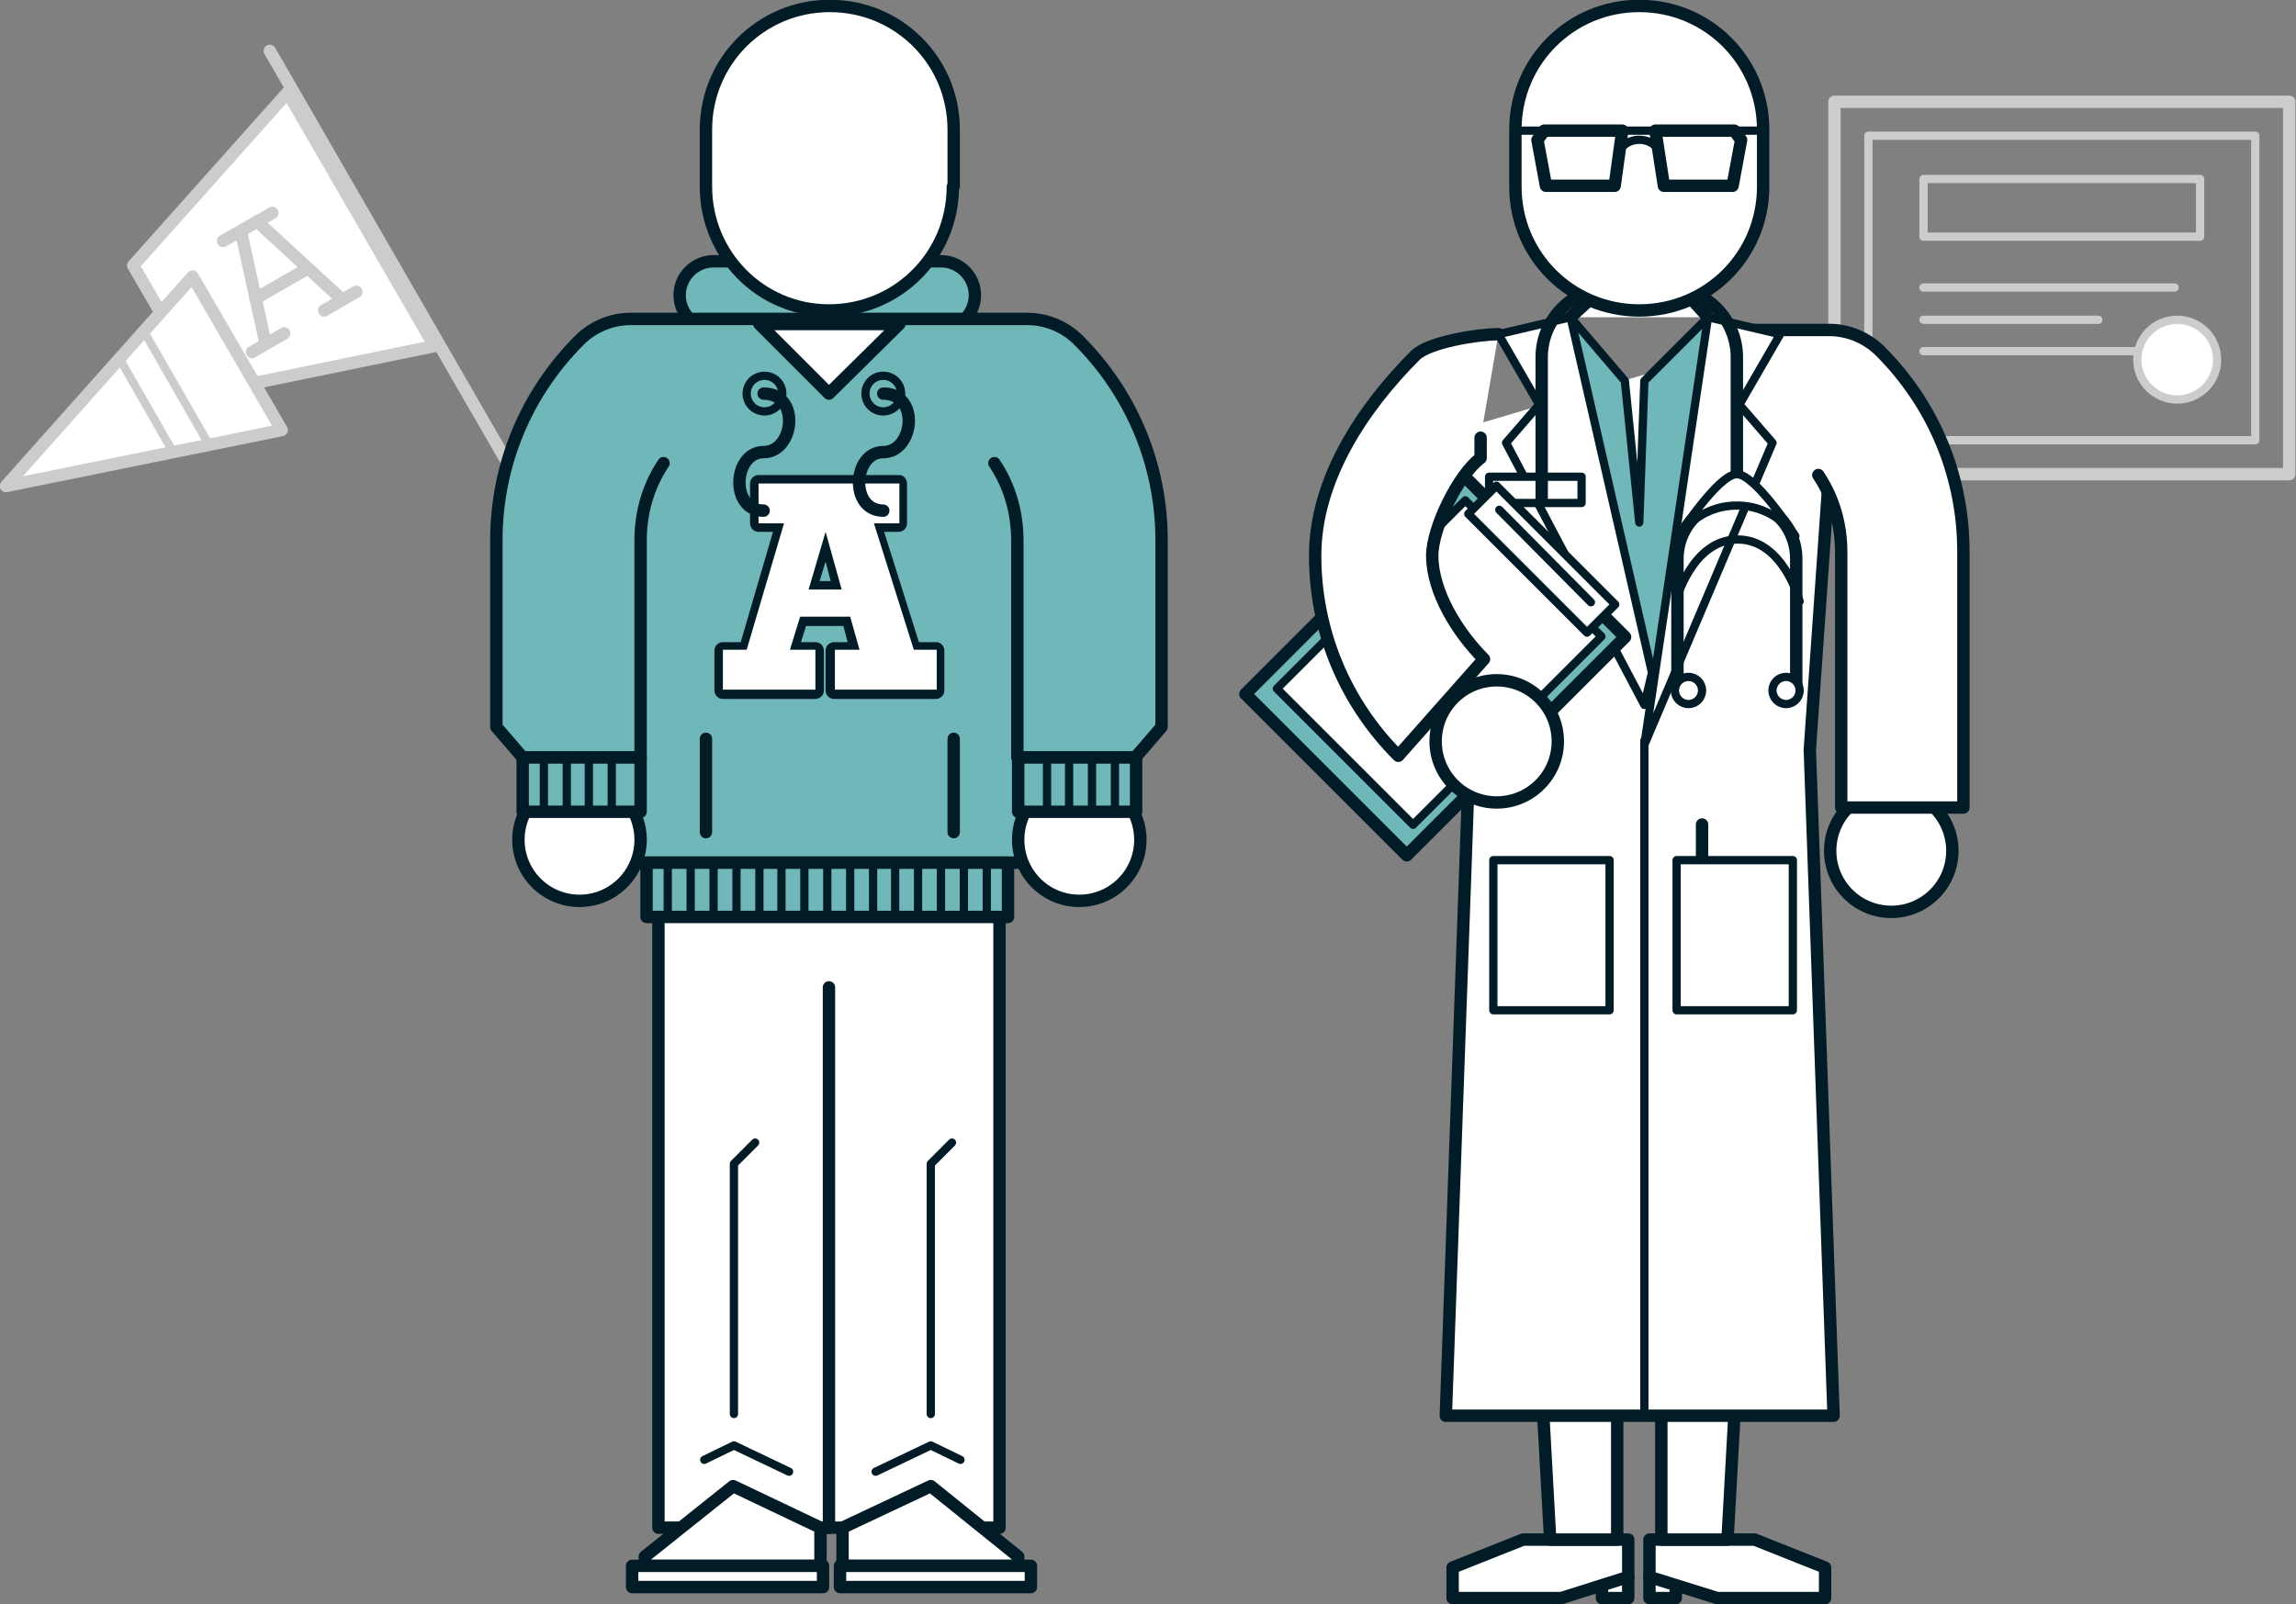 <?xml version="1.0" encoding="utf-8"?>
<!-- Generator: Adobe Illustrator 19.1.0, SVG Export Plug-In . SVG Version: 6.00 Build 0)  -->
<!DOCTYPE svg PUBLIC "-//W3C//DTD SVG 1.1//EN" "http://www.w3.org/Graphics/SVG/1.1/DTD/svg11.dtd">
<svg version="1.1" id="Layer_1" xmlns="http://www.w3.org/2000/svg" xmlns:xlink="http://www.w3.org/1999/xlink" x="0px" y="0px"
	 viewBox="0 0 270.6 189.1" style="enable-background:new 0 0 270.6 189.1;" xml:space="preserve">
<rect x="0" y="0" width="270.6" height="189.1" fill="#808080" stroke="none"/>
<style type="text/css">
	.st0{fill:none;stroke:#CCCCCC;stroke-width:1.46;stroke-linecap:round;stroke-linejoin:round;stroke-miterlimit:10;}
	.st1{fill:none;stroke:#CCCCCC;stroke-width:0.973;stroke-linecap:round;stroke-linejoin:round;stroke-miterlimit:10;}
	.st2{fill:#FFFFFF;stroke:#CCCCCC;stroke-width:0.973;stroke-linecap:round;stroke-linejoin:round;stroke-miterlimit:10;}
	.st3{fill:#FFFFFF;stroke:#CCCCCC;stroke-width:1.46;stroke-linecap:round;stroke-linejoin:round;stroke-miterlimit:10;}
	.st4{fill:#FFFFFF;stroke:#011C26;stroke-width:1.46;stroke-linecap:round;stroke-linejoin:round;stroke-miterlimit:10;}
	.st5{fill:#70B7BA;stroke:#011C26;stroke-width:0.973;stroke-linecap:round;stroke-linejoin:round;stroke-miterlimit:10;}
	.st6{fill:none;stroke:#011C26;stroke-width:1.46;stroke-linecap:round;stroke-linejoin:round;stroke-miterlimit:10;}
	.st7{fill:#FFFFFF;stroke:#011C26;stroke-width:0.973;stroke-linecap:round;stroke-linejoin:round;stroke-miterlimit:10;}
	.st8{fill:none;stroke:#011C26;stroke-width:0.973;stroke-linecap:round;stroke-linejoin:round;stroke-miterlimit:10;}
	.st9{fill:none;stroke:#011C26;stroke-width:1.46;stroke-linejoin:round;stroke-miterlimit:10;}
	.st10{fill:#70B7BA;stroke:#011C26;stroke-width:1.46;stroke-linecap:round;stroke-linejoin:round;stroke-miterlimit:10;}
	.st11{fill:#FFFFFF;}
	.st12{fill:#011C26;}
</style>
<rect x="216.2" y="12" class="st0" width="53.6" height="43.9"/>
<rect x="220.2" y="16" class="st1" width="45.6" height="35.9"/>
<rect x="226.7" y="21.1" class="st1" width="32.6" height="6.8"/>
<line class="st1" x1="226.7" y1="33.9" x2="256.3" y2="33.9"/>
<line class="st1" x1="226.7" y1="37.7" x2="247.3" y2="37.7"/>
<line class="st1" x1="226.7" y1="41.4" x2="253.9" y2="41.4"/>
<circle class="st2" cx="256.6" cy="42.4" r="4.7"/>
<g>
	<line class="st0" x1="31.8" y1="6" x2="74.3" y2="79.7"/>
	<polygon class="st3" points="33.9,10.9 51.2,40.8 24.4,46.3 15.7,31.3 	"/>
	<polygon class="st3" points="22.7,32.6 33.2,50.7 0.7,57.3 	"/>
	<g>
		<line class="st0" x1="32.1" y1="25.1" x2="26.3" y2="28.4"/>
		<line class="st0" x1="33.5" y1="39.3" x2="29.7" y2="41.5"/>
		<line class="st0" x1="42" y1="34.4" x2="38.2" y2="36.6"/>
		<line class="st0" x1="36" y1="31.8" x2="30.1" y2="35.2"/>
		<line class="st0" x1="28.4" y1="27.3" x2="31.3" y2="40.5"/>
		<line class="st0" x1="30.3" y1="26.1" x2="40.3" y2="35.3"/>
	</g>
	<line class="st1" x1="14.1" y1="42.3" x2="20.4" y2="53.3"/>
	<line class="st1" x1="17.1" y1="39.3" x2="24.5" y2="52.2"/>
</g>
<g>
	<polyline class="st4" points="185.1,37.4 187.5,35.2 199.3,35.2 201.3,37.4 	"/>
	<g>
		<polyline class="st4" points="191.9,185.9 191.9,188.4 188.8,188.4 188.8,186.9 		"/>
		<polygon class="st4" points="171.2,188.4 184,188.4 191.9,185.9 191.9,181.5 179.5,181.5 171.2,184.8 		"/>
		<polygon class="st4" points="190.6,145.4 180.7,145.4 182.7,181.5 190.6,181.5 		"/>
		<polyline class="st4" points="194.4,185.9 194.4,188.4 197.5,188.4 197.5,186.9 		"/>
		<polygon class="st4" points="215.1,188.4 202.4,188.4 194.4,185.9 194.4,181.5 206.8,181.5 215.1,184.8 		"/>
		<polygon class="st4" points="195.8,145.4 205.6,145.4 203.6,181.5 195.8,181.5 		"/>
	</g>
	<path class="st4" d="M170.4,51.1l2.8,37.3l-2.8,78.5h45.7l-2.8-78.5l2.8-40.1c0-4.6-3.7-8.3-8.3-8.3"/>
	<polygon class="st5" points="185.1,37.4 191.5,44.9 193.2,61.6 193.8,44.9 201.3,37.4 204.7,42.1 197.5,74.6 194.9,81.4 
		181.7,42.1 	"/>
	<line class="st6" x1="200.6" y1="97.2" x2="200.6" y2="105"/>
	<polygon class="st7" points="177.5,52.2 181.4,47.7 176.6,39.4 185.1,37.4 194.7,79.3 193.8,83.1 	"/>
	<rect x="175.5" y="56.2" class="st7" width="10.9" height="3.1"/>
	<circle class="st4" cx="222.9" cy="100.3" r="7.2"/>
	<g>
		<path class="st4" d="M214.3,56c1.8,2.7,2.7,5.8,2.7,9.1v30.1h14.4V65c0-8.9-3.5-17.3-9.8-23.6c-1.6-1.6-3.8-2.5-6-2.5h-8.8"/>
	</g>
	<line class="st7" x1="193.8" y1="166.6" x2="193.8" y2="87.3"/>
	<polygon class="st7" points="208.9,52.2 205,47.7 209.8,39.4 201.3,37.4 193.8,87.8 	"/>
	<g>
		<path class="st6" d="M197.7,81.4V65.9c0-3.9,3.1-7,7-7s7,3.1,7,7v15.5"/>
		<path class="st8" d="M197.5,70.9c0,0,1.9-7.3,7.3-7.3c5.4,0,7.3,7.3,7.3,7.3"/>
		<path class="st7" d="M211.6,63.2c0,0-4.7-7.3-6.9-7.3c-2.2,0-6.9,7.3-6.9,7.3s2.3-3.6,6.9-3.6S211.6,63.2,211.6,63.2z"/>
		<circle class="st7" cx="199" cy="81.4" r="1.6"/>
		<circle class="st7" cx="210.5" cy="81.4" r="1.6"/>
		<path class="st9" d="M204.7,55.9V42.1c0-4.5-3.7-8.2-8.2-8.2h-6.6c-4.5,0-8.2,3.7-8.2,8.2V59"/>
	</g>
	<path class="st4" d="M207.8,22c0,8.1-6.5,14.6-14.6,14.6c-8.1,0-14.6-6.5-14.6-14.6v-6.7c0-8.1,6.5-14.6,14.6-14.6
		c8.1,0,14.6,6.5,14.6,14.6V22z"/>
	<g>
		
			<rect x="155.7" y="60.3" transform="matrix(0.707 0.707 -0.707 0.707 105.063 -96.631)" class="st10" width="26.9" height="36.4"/>
		
			<rect x="158.3" y="62.4" transform="matrix(0.707 0.707 -0.707 0.707 104.89 -97.05)" class="st7" width="22.7" height="31.4"/>
		
			<rect x="171.8" y="63.6" transform="matrix(0.707 0.707 -0.707 0.707 99.87 -109.168)" class="st7" width="19.8" height="4.7"/>
		<line class="st7" x1="176.7" y1="60.1" x2="187.5" y2="71"/>
	</g>
	<g>
		<path class="st4" d="M176.6,39.4c-2.3,0-8.2,0.9-9.8,2.5c-6.3,6.3-11.8,14.7-11.8,23.6c0,8.9,3.5,17.3,9.8,23.6l10.1-11.4
			c-3.1-3.1-6.1-7.9-6.1-12.2c0-3.3,3.1-9.6,5.7-11.5v-2.4"/>
	</g>
	<circle class="st4" cx="176.4" cy="87.4" r="7.2"/>
	<g>
		<g>
			<polygon class="st6" points="190.3,21.9 182.2,21.9 181.2,16.5 182,15.4 191.2,15.4 			"/>
			<polygon class="st6" points="196.1,21.9 204.2,21.9 205.2,16.5 204.4,15.4 195.1,15.4 			"/>
		</g>
		<line class="st8" x1="191.2" y1="15.4" x2="195.1" y2="15.4"/>
		<path class="st8" d="M191.2,17.3c1.1-1.1,2.9-1.1,4,0"/>
		<line class="st8" x1="204.4" y1="15.4" x2="207.1" y2="15.4"/>
		<line class="st8" x1="182" y1="15.4" x2="179.3" y2="15.4"/>
	</g>
	<rect x="176" y="101.4" class="st7" width="13.7" height="17.7"/>
	<rect x="197.6" y="101.4" class="st7" width="13.7" height="17.7"/>
</g>
<g>
	<g>
		<path class="st10" d="M110.9,38.8H84.1c-2.2,0-4-1.8-4-4c0-2.2,1.8-4,4-4h26.8c2.2,0,4,1.8,4,4C114.9,37,113.1,38.8,110.9,38.8z"
			/>
	</g>
	<polygon class="st4" points="97.7,102.1 77.6,102.1 77.6,180.1 97.7,180.1 117.8,180.1 117.8,102.1 	"/>
	<polygon class="st4" points="120,184.6 99.3,184.6 99.3,180.1 109.7,175.2 120,183.5 	"/>
	<polyline class="st7" points="103.2,173.5 109.7,170.4 113.2,172.1 	"/>
	<rect x="99" y="184.6" class="st4" width="22.5" height="2.5"/>
	<polygon class="st4" points="76,184.6 96.7,184.6 96.7,180.1 86.4,175.2 76,183.5 	"/>
	<rect x="74.5" y="184.6" class="st4" width="22.5" height="2.5"/>
	<polyline class="st7" points="109.7,166.7 109.7,137.2 112.2,134.7 	"/>
	<polyline class="st7" points="93,173.5 86.5,170.4 83,172.1 	"/>
	<polyline class="st7" points="86.5,166.7 86.5,137.2 89,134.7 	"/>
	<line class="st4" x1="97.7" y1="180.1" x2="97.7" y2="116.4"/>
	<polyline class="st10" points="74.9,38.2 74.9,101.7 120.6,101.7 120.6,38.2 	"/>
	<path class="st4" d="M112.3,22c0,8.1-6.5,14.6-14.6,14.6S83.2,30,83.2,22v-6.7c0-8.1,6.5-14.6,14.6-14.6s14.6,6.5,14.6,14.6V22z"/>
	<circle class="st4" cx="68.3" cy="99" r="7.2"/>
	<g>
		<path class="st10" d="M78.2,54.6c-1.8,2.7-2.7,5.8-2.7,9.1v25.6H61.6l-3.1-3.6v-22c0-8.9,3.5-17.3,9.8-23.6c1.6-1.6,3.8-2.5,6-2.5
			h23.2"/>
	</g>
	<g>
		<line class="st6" x1="83.2" y1="87.1" x2="83.2" y2="98.1"/>
		<line class="st6" x1="112.4" y1="87.1" x2="112.4" y2="98.1"/>
	</g>
	<g>
		<g>
			<path class="st11" d="M98.3,81.9c-0.3,0-0.5-0.2-0.5-0.5v-4.7c0-0.3,0.2-0.5,0.5-0.5h2.2l-0.8-2.9h-5.1l-0.9,2.9h2.4
				c0.3,0,0.5,0.2,0.5,0.5v4.7c0,0.3-0.2,0.5-0.5,0.5H85.2c-0.3,0-0.5-0.2-0.5-0.5v-4.7c0-0.3,0.2-0.5,0.5-0.5h2.4l4.1-14h-2.4
				c-0.3,0-0.5-0.2-0.5-0.5V57c0-0.3,0.2-0.5,0.5-0.5H106c0.3,0,0.5,0.2,0.5,0.5v4.7c0,0.3-0.2,0.5-0.5,0.5h-2.4l4.4,14h2.3
				c0.3,0,0.5,0.2,0.5,0.5v4.7c0,0.3-0.2,0.5-0.5,0.5H98.3z M98.6,69l-1.3-4.6L96,69H98.6z"/>
			<path class="st12" d="M106,57v4.7h-3l4.7,14.9h2.7v4.7h-12v-4.7h2.9l-1.1-3.9h-5.9l-1.2,3.9h3v4.7H85.2v-4.7H88l4.4-14.9h-3V57
				H106 M95.3,69.5h3.9l-1.9-6.8L95.3,69.5 M106,56H89.4c-0.5,0-1,0.4-1,1v4.7c0,0.5,0.4,1,1,1h1.7l-3.8,13h-2.1c-0.5,0-1,0.4-1,1
				v4.7c0,0.5,0.4,1,1,1h10.9c0.5,0,1-0.4,1-1v-4.7c0-0.5-0.4-1-1-1h-1.7l0.6-1.9h4.4l0.5,1.9h-1.6c-0.5,0-1,0.4-1,1v4.7
				c0,0.5,0.4,1,1,1h12c0.5,0,1-0.4,1-1v-4.7c0-0.5-0.4-1-1-1h-2l-4.1-13h1.7c0.5,0,1-0.4,1-1V57C106.9,56.5,106.5,56,106,56L106,56
				z M96.6,68.5l0.7-2.3l0.6,2.3H96.6L96.6,68.5z"/>
		</g>
	</g>
	<g>
		<rect x="61.6" y="89.3" class="st10" width="13.9" height="6.4"/>
		<line class="st8" x1="64.1" y1="89.3" x2="64.1" y2="95.7"/>
		<line class="st8" x1="66.8" y1="89.3" x2="66.8" y2="95.7"/>
		<line class="st8" x1="69.4" y1="89.3" x2="69.4" y2="95.7"/>
		<line class="st8" x1="72.1" y1="89.3" x2="72.1" y2="95.7"/>
	</g>
	<circle class="st4" cx="127.2" cy="99" r="7.2"/>
	<g>
		<path class="st10" d="M117.2,54.6c1.8,2.7,2.7,5.8,2.7,9.1v25.6h13.9l3.1-3.6v-22c0-8.9-3.5-17.3-9.8-23.6c-1.6-1.6-3.8-2.5-6-2.5
			H98"/>
	</g>
	<polygon class="st4" points="106,38.2 97.7,46.4 89.5,38.2 	"/>
	<g>
		<rect x="120" y="89.3" class="st10" width="13.9" height="6.4"/>
		<line class="st8" x1="131.4" y1="89.3" x2="131.4" y2="95.7"/>
		<line class="st8" x1="128.7" y1="89.3" x2="128.7" y2="95.7"/>
		<line class="st8" x1="126" y1="89.3" x2="126" y2="95.7"/>
		<line class="st8" x1="123.4" y1="89.3" x2="123.4" y2="95.7"/>
	</g>
	<rect x="76.2" y="101.7" class="st10" width="42.6" height="6.4"/>
	<line class="st8" x1="78.7" y1="101.7" x2="78.7" y2="108.2"/>
	<line class="st8" x1="81.4" y1="101.7" x2="81.4" y2="108.2"/>
	<line class="st8" x1="84.1" y1="101.7" x2="84.1" y2="108.2"/>
	<line class="st8" x1="86.8" y1="101.7" x2="86.8" y2="108.2"/>
	<line class="st8" x1="89.5" y1="101.7" x2="89.5" y2="108.2"/>
	<line class="st8" x1="92.1" y1="101.7" x2="92.1" y2="108.2"/>
	<line class="st8" x1="94.8" y1="101.7" x2="94.8" y2="108.2"/>
	<line class="st8" x1="97.5" y1="101.7" x2="97.5" y2="108.2"/>
	<line class="st8" x1="100.2" y1="101.7" x2="100.2" y2="108.2"/>
	<line class="st8" x1="102.9" y1="101.7" x2="102.9" y2="108.2"/>
	<line class="st8" x1="105.5" y1="101.7" x2="105.5" y2="108.2"/>
	<line class="st8" x1="108.2" y1="101.7" x2="108.2" y2="108.2"/>
	<line class="st8" x1="110.9" y1="101.7" x2="110.9" y2="108.2"/>
	<line class="st8" x1="113.6" y1="101.7" x2="113.6" y2="108.2"/>
	<line class="st8" x1="116.3" y1="101.7" x2="116.3" y2="108.2"/>
	<circle class="st8" cx="104.1" cy="46.4" r="2.1"/>
	<circle class="st8" cx="90.1" cy="46.4" r="2.1"/>
	<path class="st6" d="M104.1,46.4c4.4,0,3.6,6.9,0,6.9c-3.6,0-4,6.9,0,6.9"/>
	<path class="st6" d="M90,46.4c4.4,0,3.6,6.9,0,6.9c-3.6,0-4,6.9,0,6.9"/>
</g>
</svg>
